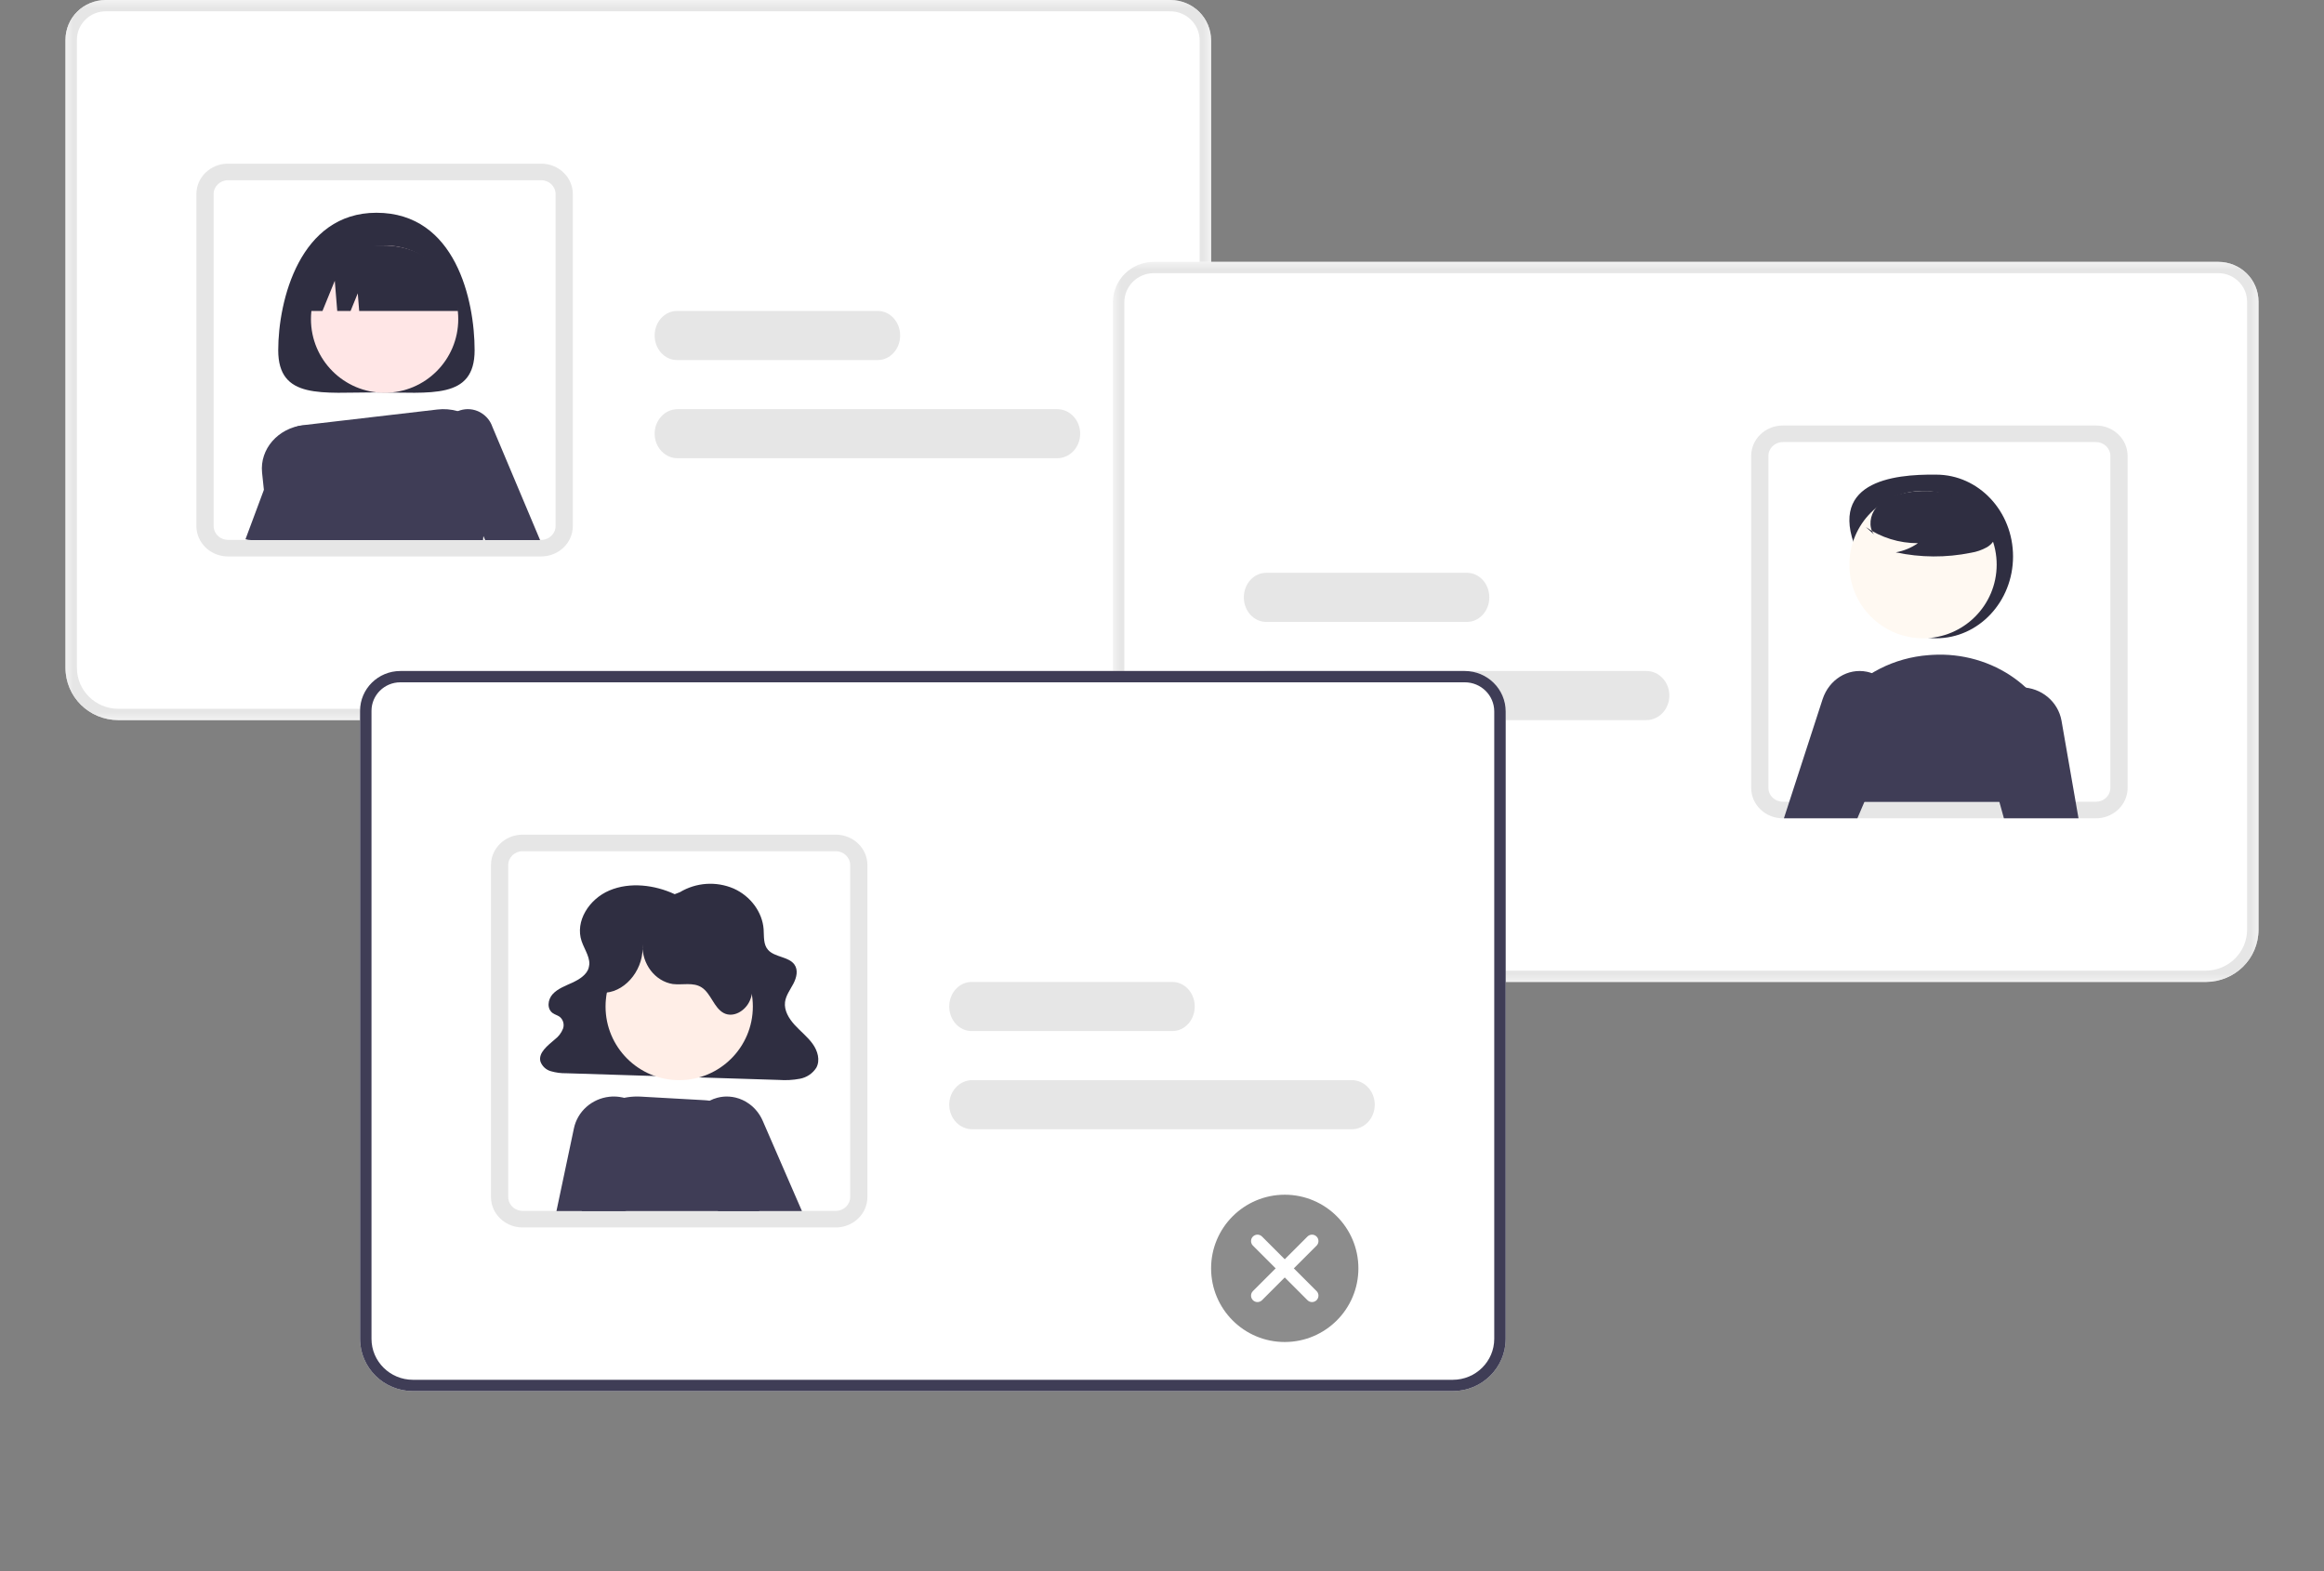 <?xml version="1.0" encoding="UTF-8"?>
<svg width="142px" height="96px" viewBox="0 0 142 96" version="1.1" xmlns="http://www.w3.org/2000/svg" xmlns:xlink="http://www.w3.org/1999/xlink">
    <rect x="0" y="0" width="142" height="96" fill="#808080" stroke="none"/>
    <title>图</title>
    <defs>
        <polygon id="path-1" points="0 0 70 0 70 44 0 44"></polygon>
        <polygon id="path-3" points="0 0 70 0 70 44 0 44"></polygon>
    </defs>
    <g id="个人账号" stroke="none" stroke-width="1" fill="none" fill-rule="evenodd">
        <g id="账号信息-未认证" transform="translate(-968, -194)">
            <g id="图" transform="translate(968, 194)">
                <rect id="矩形" stroke="#979797" fill="#D8D8D8" opacity="0" x="0.5" y="0.5" width="141" height="95" rx="9"></rect>
                <path d="M70.769,44 L7.231,44 C5.447,43.998 4.002,42.569 4,40.805 L4,2.433 C4.001,1.09 5.102,0.002 6.46,0 L71.503,0 C72.881,0.002 73.998,1.106 74,2.469 L74,40.805 C73.998,42.569 72.553,43.998 70.769,44" id="Fill-1" fill="#FFFFFF"></path>
                <g id="编组" transform="translate(4, 0)">
                    <mask id="mask-2" fill="white">
                        <use xlink:href="#path-1"></use>
                    </mask>
                    <g id="Clip-4"></g>
                    <path d="M2.46,0.691 C1.488,0.692 0.7,1.472 0.699,2.433 L0.699,40.805 C0.7,42.187 1.833,43.308 3.231,43.309 L66.769,43.309 C68.167,43.308 69.3,42.187 69.301,40.805 L69.301,2.469 C69.3,1.488 68.496,0.692 67.503,0.691 L2.46,0.691 Z M66.769,44 L3.231,44 C1.447,43.998 0.002,42.569 -1.74634185e-05,40.805 L-1.74634185e-05,2.433 C0.002,1.09 1.102,0.002 2.46,-3.45447822e-05 L67.503,-3.45447822e-05 C68.882,0.002 69.999,1.106 70,2.469 L70,40.805 C69.998,42.569 68.553,43.998 66.769,44 L66.769,44 Z" id="Fill-3" fill="#E6E6E6" mask="url(#mask-2)"></path>
                </g>
                <path d="M13.931,11.012 C13.447,11.013 13.054,11.39 13.053,11.856 L13.053,32.144 C13.053,32.179 13.055,32.213 13.06,32.248 C13.116,32.67 13.489,32.987 13.931,32.988 L33.069,32.988 C33.554,32.987 33.946,32.61 33.947,32.144 L33.947,11.856 C33.946,11.39 33.554,11.013 33.069,11.012 L13.931,11.012 Z M33.069,34 L13.931,34 C12.963,33.999 12.145,33.309 12.017,32.387 C12.005,32.306 12,32.225 12,32.144 L12,11.856 C12.001,10.831 12.865,10.001 13.931,10 L33.069,10 C34.135,10.001 34.999,10.831 35,11.856 L35,32.144 C34.999,33.169 34.135,33.999 33.069,34 L33.069,34 Z" id="Fill-5" fill="#E6E6E6"></path>
                <path d="M64.595,28 L41.405,28 C40.629,28 40,27.328 40,26.5 C40,25.672 40.629,25 41.405,25 L64.595,25 C65.371,25 66,25.672 66,26.5 C66,27.328 65.371,28 64.595,28" id="Fill-7" fill="#E6E6E6"></path>
                <path d="M53.636,22 L41.364,22 C40.611,22 40,21.328 40,20.5 C40,19.672 40.611,19 41.364,19 L53.636,19 C54.389,19 55,19.672 55,20.5 C55,21.328 54.389,22 53.636,22" id="Fill-9" fill="#E6E6E6"></path>
                <path d="M29,21.403 C29,24.434 26.314,23.975 23,23.975 C19.686,23.975 17,24.434 17,21.403 C17,18.372 18.312,13 23,13 C27.849,13 29,18.372 29,21.403" id="Fill-11" fill="#2F2E41"></path>
                <path d="M30.086,26.08 C29.963,25.721 29.717,25.417 29.392,25.224 C29.329,25.185 29.264,25.152 29.196,25.123 C28.387,24.783 27.458,25.17 27.122,25.987 C26.969,26.359 26.96,26.775 27.096,27.153 L29.644,33 L33,33 L30.086,26.08 Z" id="Fill-13" fill="#3F3D56"></path>
                <path d="M19.179,26.166 C18.456,25.767 17.587,26.113 17.237,26.937 C17.213,26.994 17.192,27.053 17.174,27.113 L15,32.947 C15.111,32.982 15.226,33 15.342,33 L18.069,33 L19.912,28.223 C20.167,27.424 19.85,26.535 19.179,26.166" id="Fill-15" fill="#3F3D56"></path>
                <path d="M28,19.5 C28,21.985 25.985,24 23.5,24 C21.015,24 19,21.985 19,19.5 C19,17.015 21.015,15 23.5,15 C25.985,15 28,17.015 28,19.5 Z" id="Fill-17" fill="#FFE6E6"></path>
                <path d="M29.105,25.748 C29.08,25.727 29.055,25.703 29.028,25.683 C28.401,25.163 27.56,24.922 26.724,25.022 L18.546,25.976 C16.988,26.154 15.866,27.44 16.013,28.88 C16.125,30.042 16.306,31.508 16.595,33 L29.514,33 L29.989,27.912 C30.066,27.105 29.741,26.309 29.105,25.748" id="Fill-19" fill="#3F3D56"></path>
                <path d="M18,19 L18,19 L19.704,19 L20.456,17.154 L20.606,19 L21.421,19 L21.86,17.923 L21.947,19 L28,19 C28,16.791 25.958,15 23.439,15 L22.561,15 C20.042,15 18,16.791 18,19" id="Fill-21" fill="#2F2E41"></path>
                <path d="M68,56.805 L68,18.469 C68.002,17.106 69.118,16.002 70.497,16 L135.54,16 C136.898,16.002 137.999,17.09 138,18.433 L138,56.805 C137.998,58.569 136.553,59.998 134.769,60 L71.231,60 C69.447,59.998 68.002,58.569 68,56.805" id="Fill-23" fill="#FFFFFF"></path>
                <g id="编组" transform="translate(68, 16)">
                    <mask id="mask-4" fill="white">
                        <use xlink:href="#path-3"></use>
                    </mask>
                    <g id="Clip-26"></g>
                    <path d="M2.497,0.691 C1.504,0.692 0.7,1.488 0.699,2.469 L0.699,40.805 C0.7,42.187 1.833,43.308 3.231,43.309 L66.769,43.309 C68.167,43.308 69.3,42.187 69.301,40.805 L69.301,2.433 C69.3,1.472 68.512,0.692 67.54,0.691 L2.497,0.691 Z M0,40.805 L0,2.469 C0.002,1.106 1.118,0.002 2.497,-3.4544782e-05 L67.54,-3.4544782e-05 C68.898,0.002 69.999,1.09 70,2.433 L70,40.805 C69.998,42.569 68.553,43.998 66.769,44 L3.231,44 C1.447,43.998 0.002,42.569 0,40.805 L0,40.805 Z" id="Fill-25" fill="#E6E6E6" mask="url(#mask-4)"></path>
                </g>
                <path d="M108.931,27.012 C108.446,27.013 108.054,27.39 108.053,27.856 L108.053,48.144 C108.054,48.61 108.446,48.987 108.931,48.988 L128.069,48.988 C128.511,48.987 128.884,48.67 128.94,48.248 C128.945,48.213 128.947,48.179 128.947,48.144 L128.947,27.856 C128.946,27.39 128.553,27.013 128.069,27.012 L108.931,27.012 Z M107,48.144 L107,27.856 C107.001,26.831 107.865,26.001 108.931,26 L128.069,26 C129.135,26.001 129.999,26.831 130,27.856 L130,48.144 C130,48.225 129.995,48.306 129.983,48.387 C129.855,49.309 129.037,49.999 128.069,50 L108.931,50 C107.865,49.999 107.001,49.169 107,48.144 L107,48.144 Z" id="Fill-27" fill="#E6E6E6"></path>
                <path d="M76,42.5 C76.001,41.672 76.63,41.001 77.405,41 L100.595,41 C101.371,41 102,41.672 102,42.5 C102,43.328 101.371,44 100.595,44 L77.405,44 C76.63,43.999 76.001,43.328 76,42.5" id="Fill-29" fill="#E6E6E6"></path>
                <path d="M76,36.5 C76.001,35.672 76.611,35.001 77.364,35 L89.636,35 C90.389,35 91,35.672 91,36.5 C91,37.328 90.389,38 89.636,38 L77.364,38 C76.611,37.999 76.001,37.328 76,36.5" id="Fill-31" fill="#E6E6E6"></path>
                <path d="M113.606,34.001 C114.782,36.462 115.709,39 118.303,39 C120.897,39 123,36.762 123,34.001 C123,31.24 120.897,29.002 118.303,29.002 C115.667,28.967 111.417,29.42 113.606,34.001" id="Fill-33" fill="#2F2E41"></path>
                <path d="M122,34.5 C122,36.985 119.985,39 117.5,39 C115.015,39 113,36.985 113,34.5 C113,32.015 115.015,30 117.5,30 C119.985,30 122,32.015 122,34.5 Z" id="Fill-35" fill="#FFF9F2"></path>
                <path d="M124.026,42.244 C123.744,41.96 123.438,41.698 123.111,41.461 C121.68,40.422 119.886,39.907 118.071,40.014 C117.998,40.017 117.926,40.022 117.853,40.029 C115.726,40.186 113.776,41.183 112.498,42.765 C111.201,44.371 110.714,46.418 111.163,48.38 C111.211,48.586 111.254,48.793 111.295,49 L125.749,49 L125.916,47.964 C126.254,45.89 125.559,43.787 124.026,42.244" id="Fill-37" fill="#3F3D56"></path>
                <path d="M125.962,44.038 C125.754,42.867 124.721,42.009 123.509,42 C123.486,42 123.461,42.002 123.439,42.002 C123.243,42.006 123.048,42.033 122.859,42.081 C121.524,42.429 120.73,43.772 121.085,45.081 C121.086,45.085 121.086,45.088 121.087,45.092 L122.442,50 L127,50 L125.962,44.038 Z" id="Fill-39" fill="#3F3D56"></path>
                <path d="M115.737,42.397 C115.573,42.05 115.338,41.748 115.049,41.513 C114.845,41.347 114.617,41.218 114.374,41.132 C114.275,41.096 114.173,41.067 114.07,41.045 C112.909,40.808 111.761,41.519 111.365,42.719 L109,50 L113.489,50 L115.779,44.645 C116.088,43.929 116.072,43.099 115.737,42.397" id="Fill-41" fill="#3F3D56"></path>
                <path d="M114,32.202 C114.937,32.85 116.05,33.195 117.189,33.19 C116.783,33.473 116.321,33.663 115.834,33.749 C117.347,34.075 118.912,34.083 120.43,33.775 C120.767,33.721 121.092,33.609 121.392,33.444 C121.693,33.275 121.909,32.985 121.986,32.648 C122.086,32.07 121.638,31.546 121.171,31.192 C119.725,30.113 117.872,29.741 116.122,30.181 C115.558,30.327 114.993,30.574 114.627,31.028 C114.261,31.482 114.152,32.182 114.501,32.649 L114,32.202 Z" id="Fill-43" fill="#2F2E41"></path>
                <path d="M88.769,85 L25.231,85 C23.447,84.998 22.002,83.569 22,81.805 L22,43.433 C22.002,42.09 23.102,41.002 24.46,41 L89.503,41 C90.881,41.002 91.998,42.106 92,43.469 L92,81.805 C91.998,83.569 90.553,84.998 88.769,85" id="Fill-45" fill="#FFFFFF"></path>
                <path d="M24.46,41.691 C23.488,41.692 22.7,42.472 22.699,43.433 L22.699,81.805 C22.7,83.187 23.833,84.308 25.231,84.309 L88.769,84.309 C90.167,84.308 91.3,83.187 91.301,81.805 L91.301,43.469 C91.3,42.488 90.496,41.692 89.503,41.691 L24.46,41.691 Z M88.769,85 L25.231,85 C23.447,84.998 22.002,83.569 22,81.805 L22,43.433 C22.002,42.09 23.102,41.002 24.46,41 L89.503,41 C90.881,41.002 91.998,42.106 92,43.469 L92,81.805 C91.998,83.569 90.553,84.998 88.769,85 L88.769,85 Z" id="Fill-47" fill="#3F3D56"></path>
                <path d="M31.931,52.012 C31.447,52.013 31.054,52.39 31.053,52.856 L31.053,73.144 C31.053,73.179 31.055,73.213 31.06,73.248 C31.116,73.67 31.489,73.987 31.931,73.988 L51.069,73.988 C51.554,73.987 51.946,73.61 51.947,73.144 L51.947,52.856 C51.946,52.39 51.554,52.013 51.069,52.012 L31.931,52.012 Z M51.069,75 L31.931,75 C30.963,74.999 30.145,74.309 30.017,73.387 C30.005,73.306 30,73.225 30,73.144 L30,52.856 C30.001,51.831 30.865,51.001 31.931,51 L51.069,51 C52.135,51.001 52.999,51.831 53,52.856 L53,73.144 C52.999,74.169 52.135,74.999 51.069,75 L51.069,75 Z" id="Fill-49" fill="#E6E6E6"></path>
                <path d="M41.226,54.637 C39.996,54.067 38.486,53.88 37.235,54.41 C35.984,54.94 35.131,56.299 35.536,57.502 C35.719,58.047 36.137,58.583 35.974,59.134 C35.849,59.558 35.412,59.838 34.983,60.037 C34.554,60.236 34.084,60.403 33.774,60.739 C33.464,61.074 33.399,61.652 33.786,61.913 C33.914,61.998 34.074,62.039 34.198,62.129 C34.414,62.305 34.495,62.598 34.399,62.859 C34.296,63.116 34.126,63.339 33.905,63.507 C33.465,63.886 32.884,64.319 33.02,64.857 C33.123,65.148 33.362,65.371 33.661,65.454 C33.966,65.542 34.283,65.584 34.601,65.578 L47.589,65.986 C48.018,66.018 48.449,65.994 48.872,65.915 C49.287,65.839 49.652,65.595 49.879,65.24 C50.127,64.78 49.964,64.215 49.657,63.786 C49.35,63.357 48.915,63.019 48.556,62.625 C48.197,62.231 47.903,61.74 47.966,61.231 C48.017,60.824 48.286,60.472 48.48,60.101 C48.673,59.731 48.785,59.269 48.535,58.928 C48.182,58.448 47.335,58.492 46.933,58.044 C46.631,57.707 46.689,57.221 46.659,56.786 C46.587,55.739 45.86,54.751 44.826,54.292 C43.759,53.835 42.537,53.918 41.542,54.515 L41.226,54.637 Z" id="Fill-51" fill="#2F2E41"></path>
                <path d="M41.5,57 C43.985,57 46,59.015 46,61.5 C46,63.985 43.985,66 41.5,66 C39.015,66 37,63.985 37,61.5 C37,59.015 39.015,57 41.5,57" id="Fill-53" fill="#FFEEE7"></path>
                <path d="M46.731,71.129 C46.723,69.678 45.917,68.349 44.634,67.671 C44.583,67.643 44.53,67.618 44.477,67.594 C44.02,67.377 43.525,67.251 43.02,67.223 L39.153,67.006 C38.607,66.975 38.06,67.059 37.549,67.253 C37.424,67.299 37.302,67.352 37.183,67.412 C36.809,67.596 36.468,67.839 36.171,68.131 C35.381,68.911 34.957,69.989 35.003,71.099 L35.073,72.738 L35.559,74 L46.37,74 C46.504,73.838 46.621,73.661 46.718,73.474 C47.089,72.738 47.094,71.869 46.731,71.129" id="Fill-55" fill="#3F3D56"></path>
                <path d="M46.607,68.492 C46.426,68.074 46.142,67.716 45.786,67.456 C45.529,67.268 45.24,67.134 44.936,67.062 C44.814,67.033 44.691,67.015 44.566,67.006 C44.322,66.988 44.076,67.011 43.837,67.073 C42.54,67.416 41.749,68.815 42.072,70.196 C42.119,70.397 42.188,70.59 42.278,70.773 L43.803,73.846 L43.88,74 L49,74 L46.607,68.492 Z" id="Fill-57" fill="#3F3D56"></path>
                <path d="M38.639,67.267 C38.391,67.144 38.125,67.061 37.849,67.024 C37.644,66.995 37.437,66.992 37.231,67.015 C36.158,67.134 35.285,67.913 35.067,68.946 L34,74 L38.172,74 L38.951,73.689 L39.921,70.053 C40.212,68.946 39.68,67.79 38.639,67.267" id="Fill-59" fill="#3F3D56"></path>
                <path d="M37.021,60.653 C38.314,60.539 39.387,59.116 39.253,57.695 C39.221,58.907 40.02,59.953 41.109,60.127 C41.702,60.199 42.352,60.001 42.869,60.331 C43.44,60.696 43.623,61.583 44.219,61.898 C44.794,62.203 45.525,61.787 45.809,61.157 C46.094,60.527 46.024,59.771 45.835,59.099 C44.976,56.032 42.022,54.313 39.238,55.26 C38.413,55.541 37.663,56.041 37.054,56.716 C36.51,57.318 36.079,58.086 36.009,58.932 C35.939,59.778 36.295,60.696 36.984,61.076 L37.021,60.653 Z" id="Fill-61" fill="#2F2E41"></path>
                <path d="M82.595,69 L59.405,69 C58.629,69 58,68.329 58,67.5 C58,66.672 58.629,66 59.405,66 L82.595,66 C83.371,66 84,66.672 84,67.5 C84,68.329 83.371,69 82.595,69" id="Fill-63" fill="#E6E6E6"></path>
                <path d="M59.364,63 C58.611,63 58,62.329 58,61.5 C58,60.672 58.611,60 59.364,60 L71.636,60 C72.389,60 73,60.672 73,61.5 C73,62.329 72.389,63 71.636,63 L59.364,63 Z" id="Fill-65" fill="#E6E6E6"></path>
                <path d="M78.506,73 C76.017,73 74,75.012 74,77.5 C74,79.988 76.017,82.005 78.506,82 C80.992,81.996 83.004,79.977 83,77.492 C82.996,75.013 80.986,73.004 78.506,73" id="Fill-67" fill="#8C8C8C"></path>
                <rect id="矩形" fill="#000000" opacity="0" x="76" y="75" width="5" height="5"></rect>
                <path d="M76.143,77.107 L80.857,77.107 C81.074,77.107 81.25,77.283 81.25,77.5 C81.25,77.717 81.074,77.893 80.857,77.893 L76.143,77.893 C75.926,77.893 75.75,77.717 75.75,77.5 C75.75,77.283 75.926,77.107 76.143,77.107 Z" id="矩形" fill="#FFFFFF" transform="translate(78.5, 77.5) rotate(-315) translate(-78.5, -77.5) "></path>
                <path d="M76.143,77.107 L80.857,77.107 C81.074,77.107 81.25,77.283 81.25,77.5 C81.25,77.717 81.074,77.893 80.857,77.893 L76.143,77.893 C75.926,77.893 75.75,77.717 75.75,77.5 C75.75,77.283 75.926,77.107 76.143,77.107 Z" id="矩形" fill="#FFFFFF" transform="translate(78.5, 77.5) rotate(-585) translate(-78.5, -77.5) "></path>
            </g>
        </g>
    </g>
</svg>